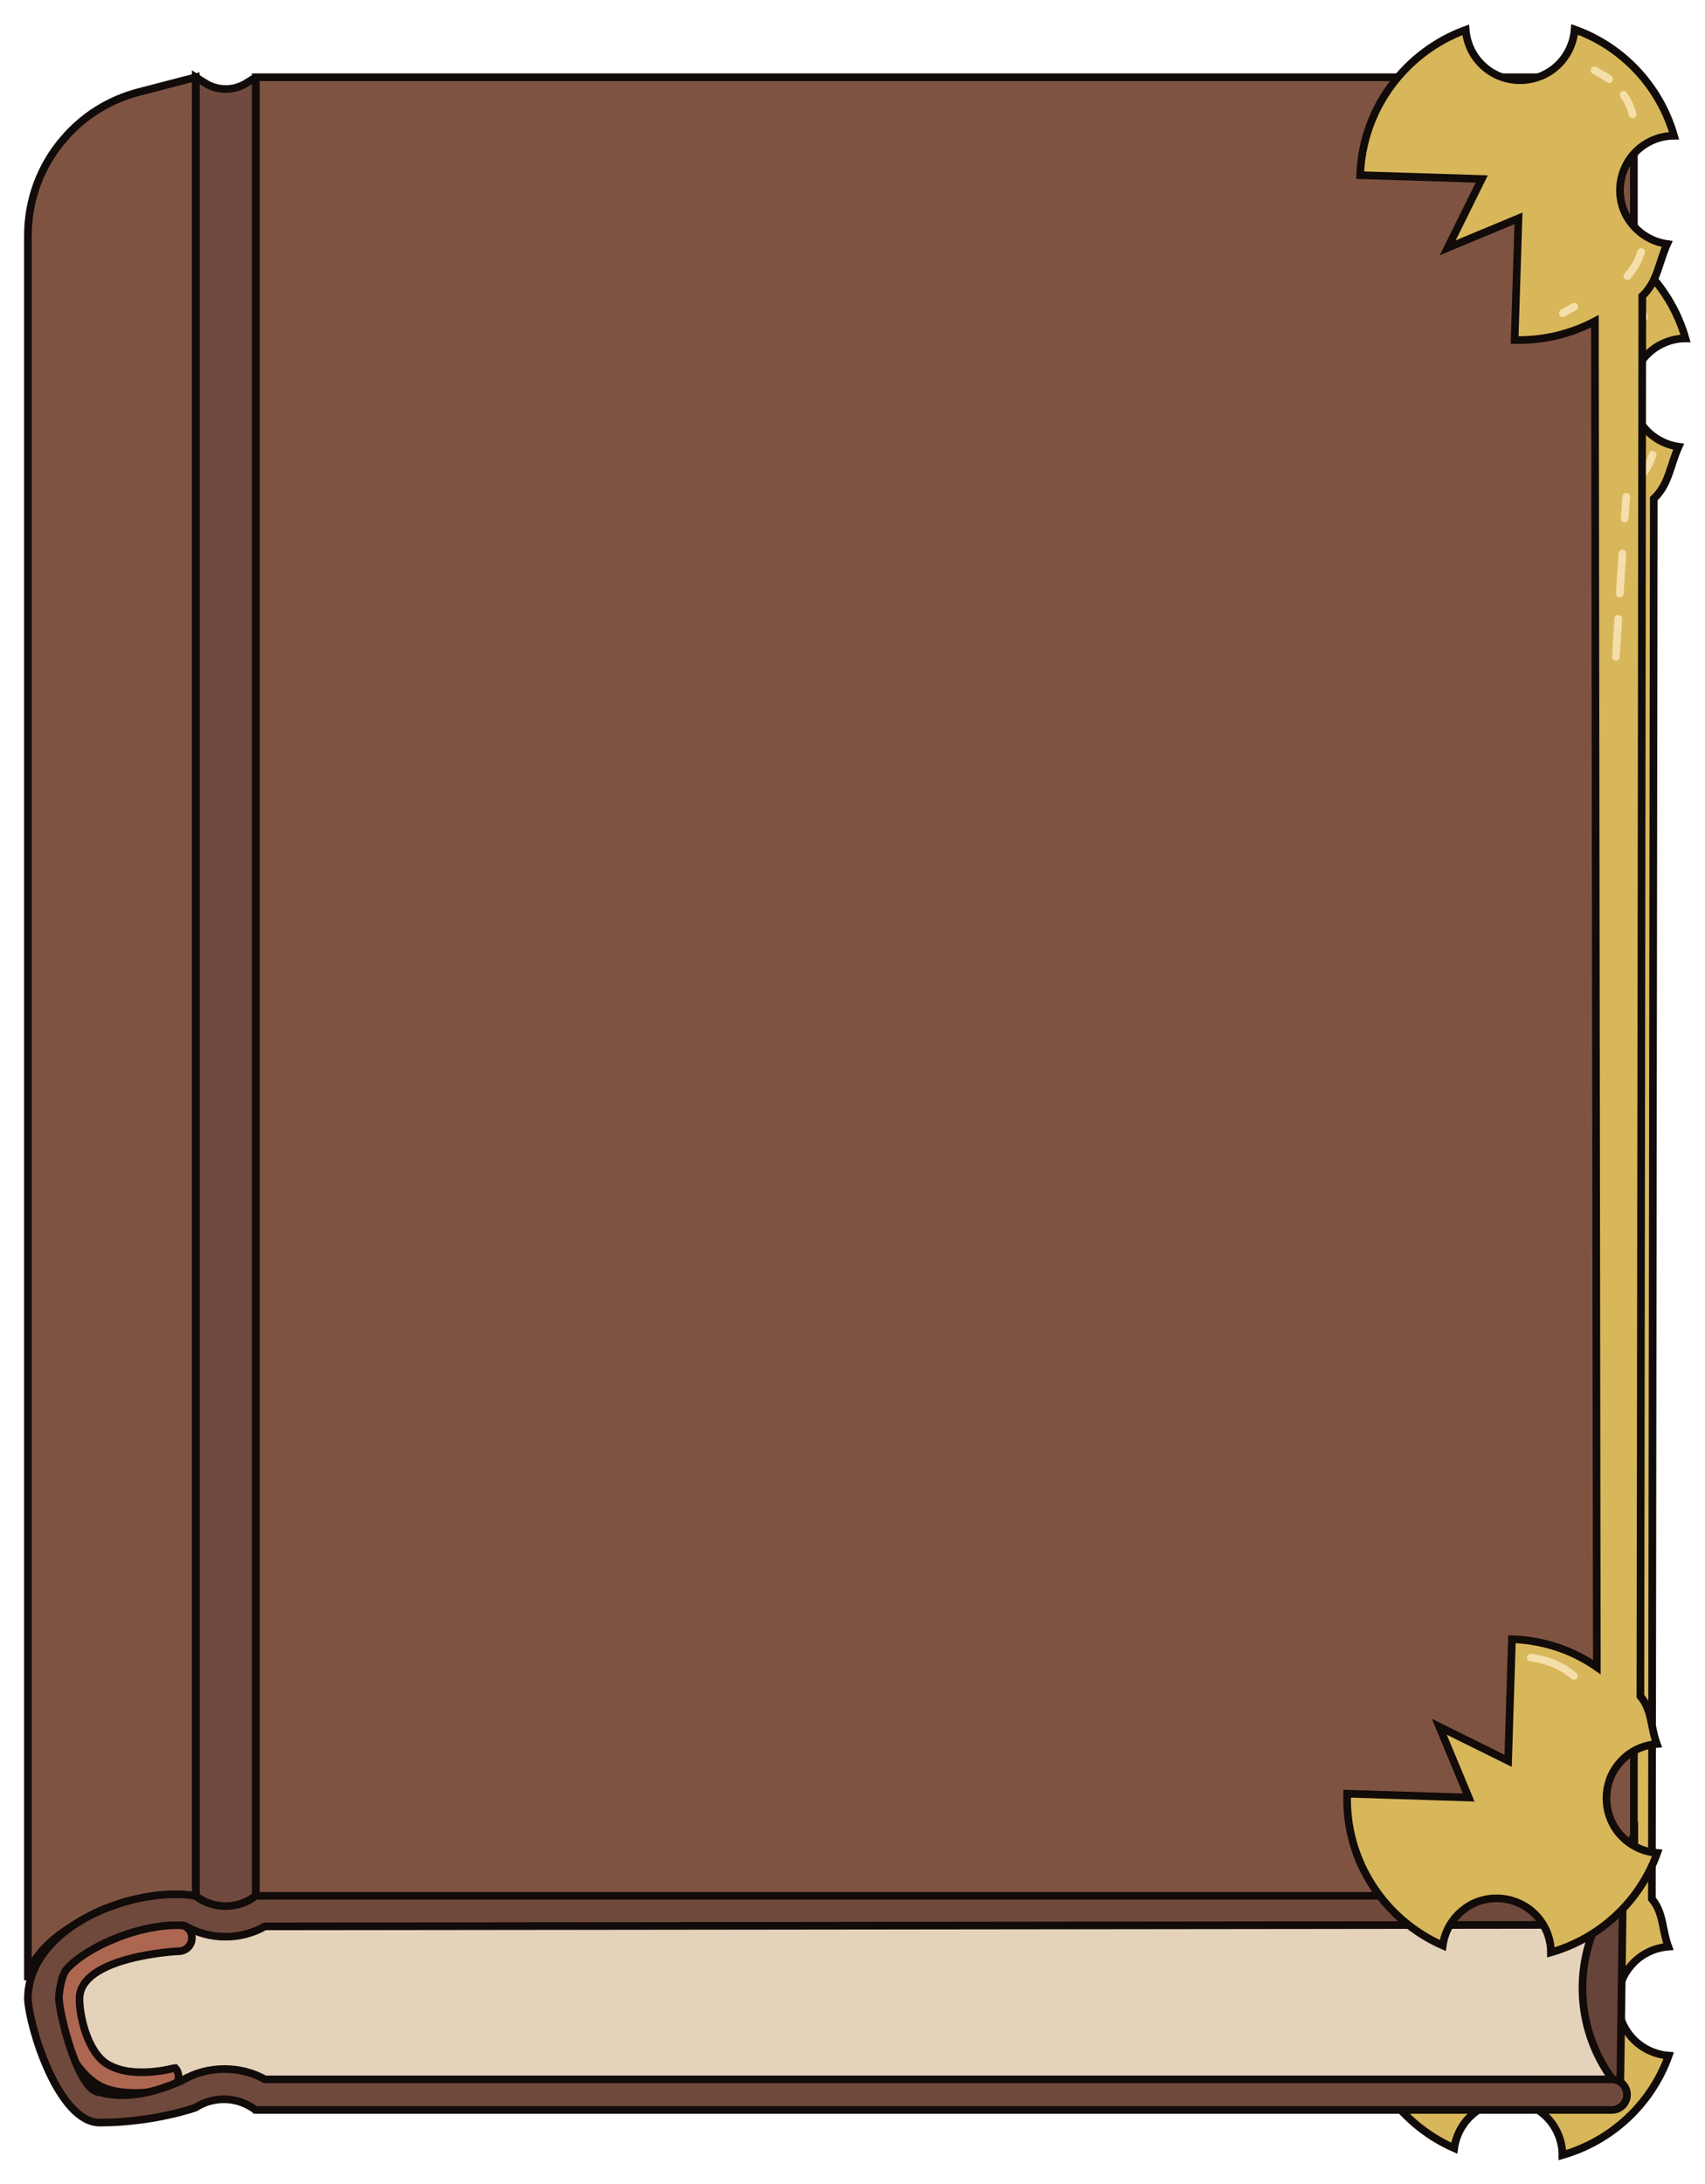 <?xml version="1.0" encoding="utf-8"?>
<!-- Generator: Adobe Illustrator 24.2.1, SVG Export Plug-In . SVG Version: 6.00 Build 0)  -->
<svg version="1.1" id="Lag_1" xmlns="http://www.w3.org/2000/svg" xmlns:xlink="http://www.w3.org/1999/xlink" x="0px" y="0px"
	 viewBox="0 0 446 571" style="enable-background:new 0 0 446 571;" xml:space="preserve">
<style type="text/css">
	.st0{fill:#D8B75B;stroke:#110B09;stroke-width:2;stroke-miterlimit:10;}
	.st1{fill:none;stroke:#F4DFAB;stroke-width:2;stroke-linecap:round;stroke-miterlimit:10;}
	.st2{fill:#664439;stroke:#110B09;stroke-width:2;stroke-miterlimit:10;}
	.st3{fill:#E5D2BA;stroke:#110B09;stroke-width:2;stroke-miterlimit:10;}
	.st4{fill:#7F5342;stroke:#110B09;stroke-width:2;stroke-miterlimit:10;}
	.st5{fill:#704A3E;stroke:#110B09;stroke-width:2;stroke-miterlimit:10;}
	.st6{fill:#AD6751;stroke:#110B09;stroke-width:2;stroke-miterlimit:10;}
	.st7{fill:#70493D;stroke:#110B09;stroke-width:2;stroke-miterlimit:10;}
</style>
<g>
	<g>
		<path class="st0" d="M432.1,496.5c3.1,3.7,2.6,7.9,4.3,12.5c-3.6,0.3-7.2,1.9-9.8,5c-4.4,5.1-4.5,12.8-0.3,18.1
			c2.6,3.3,6.4,5.1,10.2,5.4c-4.5,12.6-14.9,22.3-27.8,26c0-3.8-1.6-7.7-4.7-10.5c-5-4.5-12.7-4.9-18-0.8c-3.2,2.4-5.1,5.9-5.6,9.5
			c-15.2-6.7-25.6-22.1-25-39.7l31.8,1l-7.7-18.5l18,8.9l1-31.8c8.3,0.3,15.9,2.9,22.2,7.3l-0.5-351.9c-6.3,3.3-13.4,5.1-21,4.9
			l1-31.8l-18.5,7.7l8.9-18l-31.8-1c0.6-17.6,12-32.3,27.6-38c0.3,3.6,1.9,7.2,5,9.8c5.1,4.4,12.8,4.5,18.1,0.3
			c3.3-2.6,5.1-6.4,5.4-10.2c12.6,4.5,22.3,14.9,26,27.8c-3.8,0-7.7,1.6-10.5,4.7c-4.5,5-4.9,12.7-0.8,18c2.4,3.2,5.9,5.1,9.5,5.6
			c-2.3,5.1-2.5,9.8-6.5,13.6L432.1,496.5z"/>
		<path class="st1" d="M427.7,77.8c1.1,1.5,1.9,3.3,2.4,5.1v0"/>
		<path class="st1" d="M420.1,71.4l1.6,0.9c0.8,0.4,1.5,0.9,2.2,1.4"/>
		<path class="st1" d="M432.3,118.9l-0.3,0.8c-0.7,2.1-1.9,3.9-3.3,5.5l0,0"/>
		<line class="st1" x1="414.8" y1="133.2" x2="411.8" y2="134.9"/>
		<line class="st1" x1="426.3" y1="214.8" x2="425.7" y2="224.7"/>
		<line class="st1" x1="427.4" y1="197.7" x2="426.7" y2="208.2"/>
		<line class="st1" x1="428.4" y1="182.9" x2="428" y2="188.6"/>
		<path class="st1" d="M403.4,486.4l2.2,0.4c3.4,0.7,6.5,2.2,9.1,4.4l0,0"/>
	</g>
	<polygon class="st2" points="423.8,547.7 425.5,424 340.7,424 339.7,547.7 	"/>
	<path class="st3" d="M418.7,500.4l-1.6,3.8c-5.5,13.1-3.7,28.1,4.7,39.5h0l-396.2,1.4l-11.7-22.8l24.4-19.1L418.7,500.4z"/>
	<path class="st4" d="M411.8,495.8H66.9V20.2h344.8c8.7,0,15.7,7,15.7,15.7v444.2C427.5,488.7,420.5,495.8,411.8,495.8z"/>
	<path class="st5" d="M51.2,495.8l2.4,1.5c3.3,2.1,7.6,2.1,10.9,0l2.4-1.5V21.2c0-0.4-0.5-0.7-0.8-0.5l-1.6,1
		c-3.3,2.1-7.6,2.1-10.9,0l-2.4-1.5V495.8z"/>
	<path class="st4" d="M50.9,495.8l0.3,0V20.2l-15,3.9c-7.6,2-14.4,6.2-19.5,12.2l0,0c-6.1,7-9.4,16-9.4,25.3v456.2l0,0
		C8.2,505.3,35.1,493.1,50.9,495.8z"/>
	<g>
		<path class="st6" d="M43.2,546.6c-1,0-11.5,2.2-17.6-1.5c-7.2-4.3-11.9-16.4-11.7-22.8c0.3-14.2,25.1-19,32.8-19.1
			c1.9,0,3.5,1.5,3.5,3.5c0,1.9-1.5,3.5-3.5,3.5c-0.7,0-25.7,1.4-25.9,12.3c-0.1,4,1.9,14.1,7.4,17.3c6.8,4,17.5,0.9,17.6,0.9
			c1.3,1.4,1.2,3.6-0.3,4.9C44.8,546.3,44,546.6,43.2,546.6z"/>
	</g>
	<path class="st7" d="M46,503.4c0.8,0,1.6,0,2.3,0.1c3.2,1.9,6.9,2.9,10.7,2.9c3.6,0,7.1-0.9,10.3-2.7l339.3-0.4c2,0,4-0.4,5.9-1.2
		l4.2-1.8c2.2-1,4.2-2.5,5.7-4.4h0c2-2.6,3.1-5.8,3.1-9.1v-6.9l-5.4,9.2v0c-1.7,3.1-4.7,5.3-8.1,6.1l-0.8,0.2
		c-0.9,0.2-1.8,0.3-2.7,0.3H66.9c-2.3,1.8-5.1,2.7-7.9,2.7c-2.8,0-5.6-0.9-7.9-2.7l-0.3,0c-1.5-0.3-3.1-0.4-4.8-0.4l0,0
		c-16.4,0-38.7,10.3-38.7,27.4c0.4,7.5,8,32.3,18.8,32.3c14,0,25-3.9,25-3.9c2.3-1.5,4.9-2.2,7.5-2.2c2.8,0,5.6,0.9,8,2.6l0.2,0.2
		h354.8c2.2,0,4-1.8,4-4l0,0c0-2.2-1.8-4-4-4H69.3c-3.2-1.8-6.9-2.7-10.6-2.7c-3.9,0-7.7,1-11.1,3c-1.8,0.7-11.9,5.7-21.4,3.1
		c-5.8,0-10.7-20.6-10.8-24.7c0-0.5,0.4-5.8,2.2-7.7C23.4,508.6,36.4,503.4,46,503.4"/>
	<g>
		<path class="st0" d="M429.1,443.5c3.1,3.7,2.6,7.9,4.3,12.5c-3.6,0.3-7.2,1.9-9.8,5c-4.4,5.1-4.5,12.8-0.3,18.1
			c2.6,3.3,6.4,5.1,10.2,5.4c-4.5,12.6-14.9,22.3-27.8,26c0-3.8-1.6-7.7-4.7-10.5c-5-4.5-12.7-4.9-18-0.8c-3.2,2.4-5.1,5.9-5.6,9.5
			c-15.2-6.7-25.6-22.1-25-39.7l31.8,1l-7.7-18.5l18,8.9l1-31.8c8.3,0.3,15.9,2.9,22.2,7.3l-0.5-351.9c-6.3,3.3-13.4,5.1-21,4.9
			l1-31.8l-18.5,7.7l8.9-18l-31.8-1c0.6-17.6,12-32.3,27.6-38c0.3,3.6,1.9,7.2,5,9.8c5.1,4.4,12.8,4.5,18.1,0.3
			c3.3-2.6,5.1-6.4,5.4-10.2c12.6,4.5,22.3,14.9,26,27.8c-3.8,0-7.7,1.6-10.5,4.7c-4.5,5-4.9,12.7-0.8,18c2.4,3.2,5.9,5.1,9.5,5.6
			c-2.3,5.1-2.5,9.8-6.5,13.6L429.1,443.5z"/>
		<path class="st1" d="M424.7,24.8c1.1,1.5,1.9,3.3,2.4,5.1v0"/>
		<path class="st1" d="M417.1,18.4l1.6,0.9c0.8,0.4,1.5,0.9,2.2,1.4"/>
		<path class="st1" d="M429.3,65.9l-0.3,0.8c-0.7,2.1-1.9,3.9-3.3,5.5l0,0"/>
		<line class="st1" x1="411.8" y1="80.2" x2="408.8" y2="81.9"/>
		<line class="st1" x1="423.3" y1="161.8" x2="422.7" y2="171.7"/>
		<line class="st1" x1="424.4" y1="144.7" x2="423.7" y2="155.2"/>
		<line class="st1" x1="425.4" y1="129.9" x2="425" y2="135.6"/>
		<path class="st1" d="M400.4,433.4l2.2,0.4c3.4,0.7,6.5,2.2,9.1,4.4l0,0"/>
	</g>
</g>
</svg>
